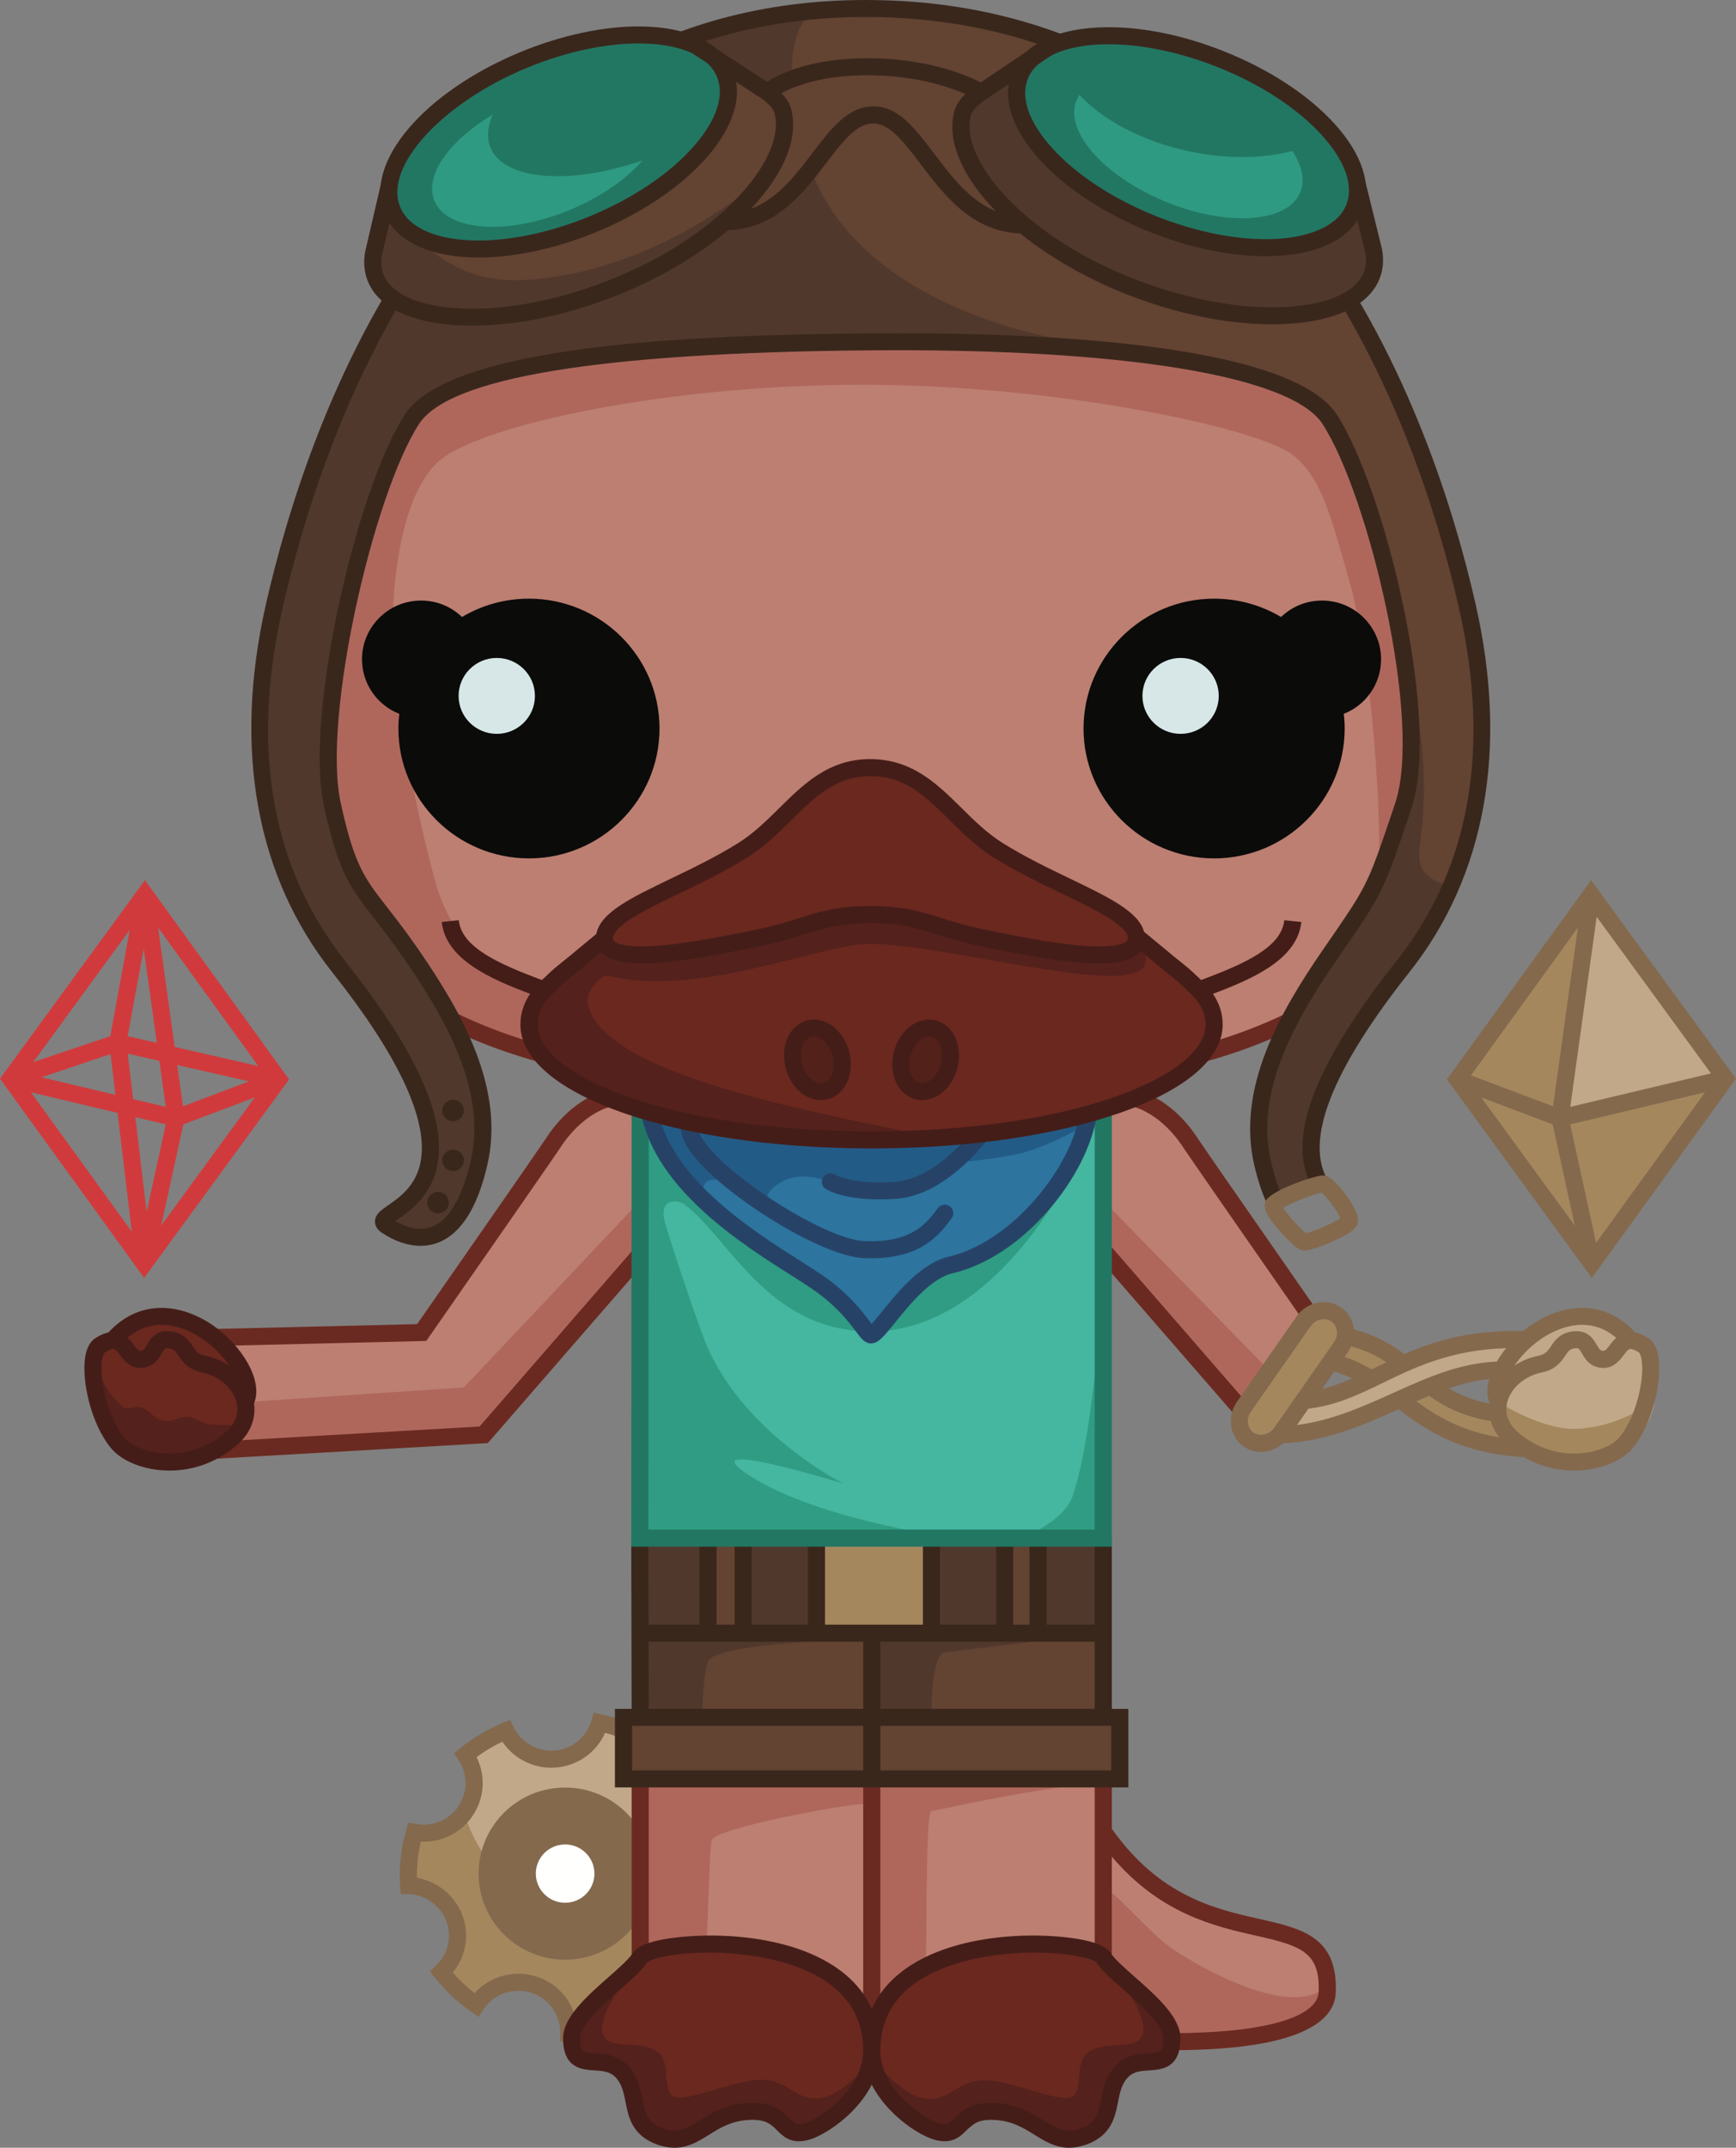 <svg version="1.1" xmlns="http://www.w3.org/2000/svg" xmlns:xlink="http://www.w3.org/1999/xlink" x="0" y="0" width="213.131" height="263.485" viewBox="0, 0, 213.131, 263.485">
  <rect x="0" y="0" width="213.131" height="263.485" fill="#808080" stroke="none"/>
  <g id="Layer_1">
    <path d="M56.131,236.827 C56.338,238.813 55.563,240.673 54.2,241.941 C55.416,243.491 56.852,244.849 58.471,245.964 C59.456,244.47 61.082,243.413 63.008,243.217 C66.406,242.868 69.442,245.323 69.793,248.7 C69.816,248.926 69.826,249.153 69.823,249.375 C70.368,249.365 70.915,249.347 71.467,249.291 C72.672,249.167 73.834,248.923 74.956,248.597 C74.868,248.271 74.798,247.94 74.762,247.595 C74.412,244.222 76.883,241.202 80.279,240.855 C81.909,240.688 83.452,241.171 84.658,242.086 C85.877,240.561 86.849,238.852 87.559,237.018 C85.72,236.113 84.37,234.322 84.146,232.143 C83.841,229.234 85.637,226.597 88.311,225.698 C87.95,224.17 87.405,222.719 86.707,221.365 C86.047,221.698 85.32,221.925 84.541,222.006 C81.143,222.352 78.107,219.897 77.757,216.521 C77.629,215.283 77.882,214.095 78.421,213.067 C76.919,212.289 75.31,211.707 73.621,211.341 C72.953,213.692 70.903,215.519 68.309,215.784 C65.645,216.057 63.213,214.605 62.111,212.341 C60.294,213.085 58.622,214.085 57.14,215.304 C57.697,216.117 58.064,217.075 58.172,218.12 C58.522,221.496 56.054,224.517 52.656,224.864 C52.048,224.926 51.452,224.895 50.881,224.789 C50.279,226.858 50.031,229.059 50.172,231.323 C53.223,231.413 55.809,233.729 56.131,236.827" fill="#C1A889"/>
    <path d="M84.177,232.315 C81.329,234.207 77.91,235.315 74.228,235.315 C66.034,235.315 59.138,229.844 57.003,222.383 C56.004,223.732 54.464,224.679 52.656,224.864 C52.048,224.926 51.452,224.895 50.881,224.789 C50.279,226.858 50.031,229.059 50.172,231.323 C53.223,231.413 55.809,233.729 56.131,236.827 C56.338,238.813 55.563,240.673 54.2,241.941 C55.416,243.491 56.852,244.849 58.472,245.964 C59.456,244.47 61.082,243.413 63.008,243.217 C66.406,242.868 69.442,245.323 69.793,248.7 C69.816,248.927 69.826,249.153 69.823,249.375 C70.368,249.365 70.915,249.347 71.467,249.291 C72.672,249.168 73.834,248.923 74.956,248.597 C74.868,248.272 74.799,247.94 74.762,247.596 C74.412,244.222 76.883,241.202 80.279,240.855 C81.909,240.688 83.452,241.172 84.658,242.086 C85.877,240.561 86.849,238.852 87.559,237.018 C85.771,236.138 84.453,234.416 84.177,232.315" fill="#A5875D"/>
    <path d="M63.651,242.139 C67.265,242.139 70.288,244.765 70.803,248.295 C70.988,248.284 71.172,248.27 71.36,248.252 C72.145,248.17 72.927,248.035 73.733,247.841 C73.728,247.794 73.72,247.749 73.718,247.702 C73.519,245.794 74.081,243.921 75.3,242.431 C76.52,240.942 78.248,240.012 80.17,239.816 C81.684,239.657 83.13,239.969 84.407,240.677 C85.122,239.676 85.735,238.6 86.24,237.461 C84.472,236.276 83.32,234.39 83.1,232.25 C82.784,229.221 84.385,226.402 87.064,225.083 C86.829,224.272 86.537,223.48 86.191,222.711 C85.689,222.879 85.173,222.991 84.646,223.043 C80.613,223.457 77.119,220.552 76.712,216.628 C76.604,215.589 76.725,214.548 77.06,213.571 C76.168,213.167 75.24,212.836 74.287,212.578 C73.25,214.928 71.039,216.555 68.416,216.824 C65.704,217.1 63.14,215.839 61.675,213.675 C60.551,214.199 59.491,214.831 58.508,215.564 C58.888,216.329 59.129,217.16 59.218,218.014 C59.627,221.957 56.733,225.498 52.764,225.904 C52.391,225.942 52.029,225.949 51.666,225.932 C51.324,227.374 51.162,228.862 51.185,230.375 C54.342,230.904 56.841,233.486 57.177,236.721 C57.376,238.642 56.805,240.514 55.593,241.986 C56.402,242.921 57.298,243.77 58.268,244.519 C59.459,243.199 61.096,242.362 62.901,242.177 C63.151,242.151 63.403,242.139 63.651,242.139 z M68.761,250.439 L68.774,249.365 C68.776,249.182 68.769,248.994 68.748,248.807 C68.458,246.022 65.96,243.967 63.116,244.255 C61.574,244.413 60.201,245.245 59.352,246.536 L58.759,247.434 L57.873,246.823 C56.174,245.654 54.658,244.226 53.371,242.583 L52.781,241.83 L53.48,241.179 C54.668,240.076 55.251,238.53 55.085,236.935 C54.823,234.406 52.695,232.443 50.139,232.366 L49.184,232.337 L49.123,231.387 C48.975,229.03 49.226,226.712 49.874,224.498 L50.139,223.585 L51.076,223.762 C51.56,223.852 52.05,223.877 52.55,223.825 C55.363,223.537 57.417,221.026 57.127,218.228 C57.04,217.39 56.744,216.581 56.271,215.889 L55.735,215.105 L56.471,214.498 C58.041,213.206 59.805,212.155 61.711,211.375 L62.626,211.002 L63.059,211.888 C63.988,213.798 66.037,214.966 68.201,214.746 C70.303,214.531 72.035,213.083 72.611,211.056 L72.88,210.11 L73.847,210.319 C75.611,210.704 77.313,211.315 78.903,212.141 L79.835,212.623 L79.353,213.549 C78.892,214.432 78.699,215.423 78.804,216.415 C79.091,219.199 81.568,221.258 84.434,220.966 C85.055,220.903 85.658,220.723 86.234,220.435 L87.166,219.965 L87.644,220.89 C88.389,222.336 88.959,223.873 89.334,225.457 L89.554,226.383 L88.646,226.687 C86.365,227.456 84.944,229.654 85.192,232.036 C85.372,233.785 86.43,235.297 88.024,236.081 L88.886,236.504 L88.539,237.392 C87.788,239.335 86.761,241.132 85.48,242.735 L84.842,243.538 L84.02,242.916 C82.972,242.122 81.709,241.756 80.386,241.893 C79.023,242.034 77.797,242.693 76.93,243.749 C76.067,244.806 75.668,246.133 75.807,247.489 C75.834,247.749 75.888,248.018 75.971,248.317 L76.247,249.31 L75.255,249.599 C73.99,249.967 72.787,250.206 71.574,250.329 C70.966,250.392 70.383,250.41 69.841,250.421 L68.761,250.439" fill="#84694D"/>
    <path d="M68.291,219.351 C74.128,218.755 79.346,222.972 79.948,228.771 C80.547,234.572 76.304,239.756 70.469,240.356 C64.635,240.953 59.414,236.735 58.815,230.936 C58.214,225.136 62.457,219.949 68.291,219.351" fill="#84694D"/>
    <path d="M65.802,230.219 C65.598,228.255 67.037,226.498 69.014,226.295 C70.988,226.094 72.755,227.521 72.961,229.488 C73.165,231.451 71.726,233.208 69.751,233.41 C67.773,233.613 66.006,232.184 65.802,230.219" fill="#FFFFFE"/>
    <path d="M135.007,225.003 C133.971,224.994 134.622,241.468 134.807,249.054 C134.898,252.679 163.065,250.389 162.569,243.492 C162.075,236.596 153.704,237.804 146.549,233.881 C139.394,229.96 136.774,225.015 135.007,225.003" fill="#BC7F71"/>
    <path d="M78.6,217.549 L135.451,217.549 L135.451,247.259 L78.6,247.259 z" fill="#BC7F71"/>
    <path d="M78.421,136.235 L78.796,188.489 L135.451,188.699 L135.451,136.235 L125.452,138.411 C125.452,138.411 127.346,148.805 106.866,148.831 C86.384,148.857 86.67,138.156 86.67,138.156 L78.421,136.235" fill="#45B69F"/>
    <path d="M78.6,189.447 L78.796,209.933 L76.547,210.683 L76.547,217.549 L137.479,218.234 L137.479,210.683 L135.688,210.683 L135.451,189.447 L78.6,189.447" fill="#634332"/>
    <path d="M100.495,188.689 L114.36,188.689 L114.36,199.691 L100.495,199.691 z" fill="#A5875E"/>
    <path d="M114.992,261.489 C118.375,262.44 117.271,258.669 122.377,259.043 C127.483,259.418 128.763,263.632 133.012,262.111 C137.26,260.588 135.313,256.721 137.677,254.17 C140.041,251.618 143.874,254.712 143.874,250.051 C143.874,246.744 137.061,242.609 135.451,240.127 C133.842,237.644 107.028,235.849 107.028,251.559 C107.028,256.967 112.869,260.891 114.992,261.489" fill="#6A281F"/>
    <path d="M99.064,261.489 C95.683,262.44 96.785,258.669 91.679,259.043 C86.572,259.418 85.292,263.632 81.043,262.111 C76.796,260.588 78.742,256.721 76.379,254.17 C74.015,251.618 70.181,254.712 70.181,250.051 C70.181,246.744 76.995,242.609 78.606,240.127 C80.216,237.644 107.029,235.849 107.029,251.559 C107.029,256.967 101.188,260.891 99.064,261.489" fill="#6A281F"/>
    <path d="M74.202,134.909 L70.52,137.16 L51.773,163.476 C51.773,163.476 25.621,164.098 26.372,164.08 C27.124,164.062 30.43,170.649 30.43,170.649 L26.372,177.918 L59.384,176.022 L78.546,154.993 L78.546,136.113" fill="#BC7F71"/>
    <path d="M152.416,173.115 L135.688,154.993 L135.451,136.236 L139.873,134.909 C139.873,134.909 144.5,138.081 147.514,142.195 C150.518,146.297 158.029,157.24 160.826,161.33" fill="#BC7F71"/>
    <path d="M29.895,173.656 C28.141,178.099 22.648,180.114 17.627,178.156 C12.602,176.198 9.952,171.009 11.704,166.567 C13.456,162.123 18.95,160.11 23.972,162.068 C28.997,164.025 31.647,169.213 29.895,173.656" fill="#6A281F"/>
    <path d="M79.776,136.625 L86.244,147.546 L101.308,157.715 L107,164.08 L114.969,155.662 L126.931,149.086 L133.616,136.987 L110.595,139.459 L86.668,138.081 L79.776,136.625" fill="#2D749F"/>
    <path d="M65.564,129.198 C41.106,122.338 32.234,106.787 33.835,85.591 C37.657,46.862 63.376,3.478 106.311,3.478 L106.255,3.478 C149.193,3.478 174.911,46.862 178.731,85.591 C180.332,106.787 171.462,122.338 147.004,129.198 L65.564,129.198" fill="#BC7F71"/>
    <path d="M64.225,74.45 C61.113,74.45 58.222,75.395 55.827,77.012 C54.691,75.594 52.942,74.682 50.976,74.682 C47.555,74.682 44.779,77.439 44.779,80.843 C44.779,83.73 46.781,86.145 49.477,86.812 C49.337,87.635 49.247,88.474 49.247,89.337 C49.247,97.558 55.955,104.224 64.225,104.224 C72.498,104.224 79.203,97.558 79.203,89.337 C79.203,81.116 72.498,74.45 64.225,74.45" fill="#0B0B0A"/>
    <path d="M148.341,74.45 C151.456,74.45 154.346,75.395 156.743,77.012 C157.877,75.594 159.626,74.682 161.589,74.682 C165.012,74.682 167.787,77.439 167.787,80.843 C167.787,83.73 165.787,86.145 163.09,86.812 C163.232,87.635 163.32,88.474 163.32,89.337 C163.32,97.558 156.614,104.224 148.341,104.224 C140.071,104.224 133.363,97.558 133.363,89.337 C133.363,81.116 140.071,74.45 148.341,74.45" fill="#0B0B0A"/>
    <path d="M65.674,85.374 C65.674,87.945 63.577,90.029 60.991,90.029 C58.402,90.029 56.304,87.945 56.304,85.374 C56.304,82.802 58.402,80.717 60.991,80.717 C63.577,80.717 65.674,82.802 65.674,85.374" fill="#D7E7E8"/>
    <path d="M149.627,85.372 C149.627,87.945 147.531,90.029 144.943,90.029 C142.356,90.029 140.258,87.945 140.258,85.372 C140.258,82.802 142.356,80.717 144.943,80.717 C147.531,80.717 149.627,82.802 149.627,85.372" fill="#D7E7E8"/>
    <path d="M148.341,125.649 C148.341,123.941 147.614,122.389 145.96,120.871 C145.552,120.496 144.925,119.837 143.94,119.061 C142.531,117.95 140.89,116.535 139.135,115.108 C139.195,115.05 139.263,114.998 139.318,114.937 C141.589,112.439 125.583,105.989 121.873,103.761 C118.166,101.531 112.955,94.416 107.491,94.452 C102.021,94.488 96.133,101.138 93.702,103.25 C90.637,105.919 86.868,107.614 83.559,109.013 L82.946,109.113 C81.738,109.515 80.49,110.139 79.235,110.897 C77.915,111.539 76.866,112.187 76.23,112.93 C73.437,114.994 70.763,117.375 68.628,119.061 C67.643,119.837 67.017,120.496 66.606,120.871 C64.956,122.389 64.225,123.941 64.225,125.649 C64.225,133.454 83.053,139.784 106.285,139.789 C129.515,139.784 148.341,133.454 148.341,125.649" fill="#6A281F"/>
    <path d="M115.813,130.735 C115.254,132.846 113.513,134.219 111.927,133.805 C110.334,133.391 109.496,131.344 110.05,129.234 C110.609,127.123 112.349,125.75 113.942,126.164 C115.53,126.58 116.37,128.625 115.813,130.735" fill="#52221A"/>
    <path d="M96.755,130.735 C97.314,132.846 99.054,134.219 100.643,133.805 C102.234,133.391 103.073,131.344 102.515,129.234 C101.958,127.123 100.219,125.75 98.629,126.164 C97.036,126.58 96.199,128.625 96.755,130.735" fill="#52221A"/>
    <path d="M203.107,169.499 C203.925,174.2 200.28,178.754 194.964,179.67 C189.65,180.586 184.673,177.516 183.853,172.815 C183.034,168.113 186.681,163.559 191.996,162.642 C197.311,161.726 202.286,164.796 203.107,169.499" fill="#C1A889"/>
    <path d="M183.644,173.304 L176.393,170.621 L169.653,165.8 L164.889,164.353 L164.586,165.001 L164.039,161.249 L161.899,160.782 L154.543,169.497 L152.177,174.72 L153.82,177.078 L157.304,175.75 L164.105,166.019 L163.493,167.319 L168.687,169.401 L176.155,175.242 L186.928,178.312 L183.644,173.304" fill="#A5875E"/>
    <path d="M159.96,171.833 L163.885,171.04 L170.244,168.048 L178.498,165.157 L186.928,164.353 L183.994,167.874 L173.625,170.876 L163.783,174.906 L159.077,175.692 L156.715,176.06 L159.96,171.833" fill="#C1A889"/>
    <path d="M140.487,116.852 C140.136,115.93 119.208,116.852 107.546,112.043 C103.752,110.479 82.013,117.842 78.673,117.211 C75.333,116.577 74.019,115.538 73.621,115.825 C71.664,117.248 64.972,122.69 65.39,125.334 C65.803,127.979 68.642,131.742 71.533,133.121 C74.42,134.5 89.932,138.566 91.801,138.831 C93.675,139.097 120.658,140.982 115.779,139.827 C104.017,137.04 74.103,132.553 72.13,123.125 C71.841,121.747 73.801,119.455 74.634,119.677 C85.286,122.515 100.761,115.893 106.468,115.8 C116.699,115.636 143.172,123.929 140.487,116.852" fill="#54211C"/>
    <path d="M135.192,231.943 C135.177,230.054 140.437,236.41 143.131,238.493 C145.827,240.579 157.961,247.767 162.575,243.89 C165.972,241.038 160.547,252.955 144.808,250.466 C143.871,250.319 137.402,241.545 135.451,240.127 C134.155,239.188 135.206,233.636 135.192,231.943" fill="#AF675C"/>
    <path d="M79.606,239.492 C81.255,237.899 67.626,248.244 70.181,251.772 C71.533,253.64 74.096,252.027 75.509,253.082 C76.921,254.137 79.142,261.791 81.043,262.111 C82.946,262.43 88.876,258.695 91.679,259.043 C94.484,259.391 94.916,261.55 97.817,262.129 C100.717,262.709 105.426,257.442 106.417,254.571 C107.409,251.699 104.285,256.575 101.163,257.314 C98.039,258.053 97.072,255.466 94.024,255.17 C90.974,254.876 85.846,257.387 83.316,257.314 C80.788,257.24 82.795,252.954 80.566,251.623 C78.335,250.293 75.599,251.385 74.32,250.072 C72.534,248.244 76.995,242.017 79.606,239.492" fill="#54211C"/>
    <path d="M134.696,239.552 C133.047,237.961 146.675,248.306 144.122,251.833 C142.769,253.701 140.206,252.088 138.792,253.143 C137.38,254.197 135.16,261.851 133.257,262.172 C131.355,262.49 125.427,258.755 122.623,259.104 C119.818,259.451 119.386,261.611 116.485,262.191 C113.585,262.769 108.876,257.503 107.885,254.631 C106.894,251.759 110.017,256.637 113.139,257.375 C116.261,258.114 117.229,255.527 120.278,255.232 C123.328,254.938 128.456,257.449 130.983,257.375 C133.514,257.302 131.505,253.015 133.736,251.685 C135.968,250.354 138.701,251.445 139.982,250.133 C141.765,248.306 137.308,242.079 134.696,239.552" fill="#54211C"/>
    <path d="M133.496,218.837 C124.371,219.873 115.085,222.124 114.36,222.165 C113.695,222.201 113.798,233.607 113.67,241.258 C113.631,243.592 110.819,242.121 109.524,243.96 C108.136,245.93 107.934,250.985 106.972,251.576 C106.713,251.734 106.654,250.223 106.639,248.483 C106.577,240.741 108.047,221.296 106.159,221.3 C103.853,221.306 87.795,224.27 87.378,225.757 C87.111,226.708 87.006,233.288 86.75,238.498 C86.704,239.396 86.613,238.493 86.185,238.513 C85.099,238.563 79.756,240.347 78.6,240.427 C78.311,240.447 78.453,243.078 78.398,240.511 C78.235,232.811 78.887,217.346 78.887,217.346 L133.95,217.384" fill="#AF675C"/>
    <path d="M171.821,78.285 L168.504,63.937 L163.255,51.453 C163.255,51.453 159.816,48.198 158.401,47.539 C152.956,44.999 134.801,42.896 134.801,42.896 L103.023,41.974 L70.181,44.067 C70.181,44.067 56.004,46.549 52.453,49.514 C51.948,49.934 51.408,50.627 50.864,51.478 C62.383,7.335 108.292,2.757 103.191,3.385 C58.879,8.833 39.039,52.308 34.37,81.074 C30.033,107.792 48.611,124.397 62.765,128.052 C66.667,129.06 65.674,121.335 65.674,121.335 C59.041,118.632 55.151,114.558 53.342,107.798 C51.209,99.834 49.823,92.481 49.046,85.669 C47.172,84.869 45.831,82.824 45.831,80.408 C45.831,78.322 46.837,76.522 48.313,75.548 C48.298,75.053 48.301,74.572 48.296,74.081 C48.363,72.378 48.98,61.046 53.777,56.661 C58.797,52.076 82.717,47.047 106.934,47.203 C130.639,47.355 154.662,52.607 158.722,55.813 C162.183,58.547 163.288,62.957 165.68,71.335 C168.074,79.712 169.542,97.034 169.314,106.324 C169.254,108.78 173.057,95.922 173.057,95.922 L171.821,78.285" fill="#AF675C"/>
    <path d="M30.106,172.016 L56.951,170.206 L77.898,148.039 L78.546,154.993 L59.384,176.022 L27.995,177.727 L30.106,172.016" fill="#AF675C"/>
    <path d="M135.688,153.683 L152.717,172.584 L155.831,168.132 L135.688,147.538 L135.688,153.683" fill="#AF675C"/>
    <path d="M86.924,148.039 C86.924,148.039 85.602,145.512 86.924,144.89 C87.982,144.39 90.3,145.251 90.3,145.251 L94.193,148.039 C94.193,148.039 93.289,146.424 96.075,144.927 C98.859,143.431 102.507,145.251 102.507,145.251 L109.879,146.035 L114.693,144.588 L117.119,142.6 C117.119,142.6 120.483,142.448 124.584,141.657 C128.683,140.864 134.087,137.555 134.087,137.555 L121.126,139.105 L106.907,139.895 L86.244,138.081 L79.776,136.625 L83.061,143.468 L86.924,148.039" fill="#235B87"/>
    <path d="M78.6,139.845 L78.796,188.489 L115.985,188.489 C115.985,188.489 100.58,186.409 92.227,181.162 C83.875,175.913 103.584,182.021 103.584,182.021 C103.584,182.021 90.531,175.566 86.244,163.764 C81.951,151.962 78.6,139.845 78.6,139.845" fill="#2F9C83"/>
    <path d="M135.451,156.413 L135.451,188.699 L125.831,188.489 C125.831,188.489 130.641,186.601 131.689,183.547 C134.424,175.577 135.451,156.413 135.451,156.413" fill="#2F9C83"/>
    <path d="M86.924,188.489 L78.796,188.489 L78.796,200.356 L79.177,200.356 C79.086,202.544 78.791,209.565 78.796,209.932 L86.236,210.683 C86.236,210.683 86.163,206.192 86.924,203.84 C87.682,201.489 106.161,201.094 106.161,201.094 L86.924,200.093 L86.924,188.489" fill="#51382C"/>
    <path d="M91.556,188.489 L100.494,188.489 L100.494,199.691 L91.556,199.691 z" fill="#51382C"/>
    <path d="M113.883,188.158 L122.718,188.158 L122.718,199.691 L113.883,199.691 z" fill="#51382C"/>
    <path d="M127.439,188.699 L134.801,188.699 L134.801,199.691 L127.439,199.691 z" fill="#51382C"/>
    <path d="M107.029,200.356 L107.029,209.874 L114.36,210.253 C114.36,210.253 114.274,202.981 115.985,202.699 L135.451,200.356 L107.029,200.356" fill="#51382C"/>
    <path d="M11.581,166.231 C11.581,166.23 12.109,170.171 15.067,172.567 C15.779,173.143 16.626,172.357 17.486,172.703 C18.394,173.07 18.972,174.137 20.026,174.306 C21.332,174.515 21.797,173.796 23.034,173.812 C23.853,173.824 24.686,174.623 25.669,174.738 C27.878,174.992 30.192,174.676 30.192,174.676 L23.063,178.905 L15.495,178.157 L12.267,172.807" fill="#54211C"/>
    <path d="M183.97,172.016 C183.97,172.016 189.161,175.352 193.275,175.29 C198.106,175.218 201.886,172.583 201.886,172.583 L199.656,176.973 L192.928,179.67 L185.658,176.479 L183.97,172.016" fill="#A5875D"/>
    <path d="M132.165,142.6 C132.165,142.6 122.715,163.329 107,163.34 C94.27,163.349 89.651,151.993 84.025,147.751 C83.334,147.228 80.586,146.749 81.734,150.353 C82.882,153.954 78.304,143.772 78.304,143.772 L78.871,138.081 L91.247,150.924 L99.017,156.413 L104.667,161.471 L107.3,162.884 L112.933,156.413 C112.933,156.413 118.747,155.023 120.435,154.011 C123.946,151.904 132.165,142.6 132.165,142.6" fill="#2F9C83"/>
    <path d="M77.548,217.549 L79.649,217.549 L79.649,240.29 L77.548,240.29 z" fill="#6B2A21"/>
    <path d="M105.976,217.549 L108.079,217.549 L108.079,253.082 L105.976,253.082 z" fill="#6B2A21"/>
    <path d="M154.65,235.425 C149.175,234.193 142.38,232.649 136.502,224.355 L136.502,217.549 L134.398,217.549 L134.398,240.127 L136.502,240.127 L136.502,227.769 C142.453,234.801 149.155,236.329 154.183,237.463 C159.672,238.697 162.09,239.451 161.894,244.356 C161.764,247.53 155.03,249.426 143.862,249.426 L143.874,251.514 L143.877,251.514 C156.85,251.514 163.809,249.067 163.994,244.439 C164.268,237.591 159.811,236.588 154.65,235.425" fill="#6B2A21"/>
    <path d="M140.953,251.909 C139.781,251.984 138.175,252.089 136.905,253.463 C135.741,254.718 135.448,256.192 135.192,257.491 C134.858,259.194 134.614,260.425 132.656,261.127 C130.896,261.76 129.725,261.12 128.129,260.127 C126.742,259.263 125.014,258.189 122.455,258.001 C122.183,257.98 121.928,257.972 121.69,257.972 C119.064,257.972 117.961,259.075 117.157,259.881 C116.622,260.415 116.417,260.598 115.979,260.598 C115.784,260.598 115.548,260.56 115.277,260.483 C113.543,259.996 108.079,256.384 108.079,251.559 C108.079,240.119 123.757,239.539 126.899,239.539 C131.417,239.539 134.185,240.332 134.567,240.693 C135.225,241.712 136.502,242.835 137.974,244.134 C140.021,245.938 142.825,248.41 142.825,250.051 C142.825,251.786 142.503,251.807 140.953,251.909 z M98.779,260.483 C98.508,260.56 98.272,260.598 98.077,260.598 C97.639,260.598 97.432,260.415 96.899,259.881 C96.02,259.001 94.814,257.758 91.602,258.001 C89.041,258.189 87.314,259.263 85.928,260.127 C84.332,261.12 83.16,261.759 81.4,261.127 C79.443,260.425 79.2,259.194 78.863,257.491 C78.607,256.192 78.319,254.718 77.151,253.463 C75.882,252.089 74.276,251.984 73.101,251.909 C71.553,251.807 71.231,251.786 71.231,250.051 C71.231,248.41 74.035,245.938 76.084,244.134 C77.555,242.835 78.829,241.712 79.455,240.738 C79.871,240.332 82.637,239.539 87.155,239.539 C90.297,239.539 105.976,240.119 105.976,251.559 C105.976,256.384 100.514,259.996 98.779,260.483 z M139.368,242.57 C138.067,241.422 136.837,240.339 136.333,239.561 C135.002,237.508 127.725,237.449 126.899,237.449 C118.669,237.449 109.979,239.905 107.028,246.425 C104.075,239.905 95.388,237.449 87.155,237.449 C86.329,237.449 79.052,237.508 77.722,239.561 C77.218,240.339 75.987,241.422 74.687,242.57 C72.081,244.868 69.129,247.471 69.129,250.051 C69.129,253.744 71.436,253.893 72.966,253.994 C74.005,254.062 74.904,254.12 75.607,254.877 C76.367,255.699 76.578,256.766 76.8,257.894 C77.159,259.718 77.608,261.99 80.688,263.093 C81.423,263.356 82.113,263.485 82.798,263.485 C84.491,263.485 85.788,262.678 87.042,261.898 C88.356,261.08 89.714,260.233 91.756,260.085 C93.94,259.922 94.64,260.584 95.409,261.353 C96.002,261.948 96.742,262.688 98.077,262.688 C98.471,262.688 98.887,262.625 99.352,262.494 C101.203,261.974 105.141,259.461 107.028,255.749 C108.914,259.461 112.853,261.974 114.705,262.494 C115.168,262.625 115.585,262.688 115.978,262.688 L115.979,262.688 C117.315,262.688 118.053,261.948 118.649,261.353 C119.416,260.584 120.109,259.923 122.3,260.085 C124.34,260.233 125.699,261.08 127.011,261.898 C128.267,262.678 129.564,263.485 131.258,263.485 C131.942,263.485 132.631,263.356 133.368,263.093 C136.448,261.99 136.896,259.718 137.255,257.894 C137.479,256.766 137.689,255.699 138.45,254.877 C139.153,254.12 140.051,254.062 141.093,253.994 C142.62,253.893 144.926,253.744 144.926,250.051 C144.926,247.471 141.974,244.868 139.368,242.57" fill="#451D18"/>
    <path d="M108.079,211.728 L136.427,211.728 L136.427,217.191 L108.079,217.191 z M77.599,211.728 L105.977,211.728 L105.977,217.191 L77.599,217.191 z M79.627,201.4 L105.977,201.4 L105.977,209.64 L79.648,209.64 L79.627,201.4 z M108.079,201.4 L134.398,201.4 L134.398,209.64 L108.079,209.64 z M136.502,209.64 L136.502,188.699 L134.398,188.699 L134.398,199.31 L128.49,199.31 L128.49,188.699 L126.388,188.699 L126.388,199.31 L124.393,199.31 L124.393,188.699 L122.291,188.699 L122.291,199.31 L115.412,199.31 L115.412,188.699 L113.308,188.699 L113.308,199.31 L101.289,199.31 L101.289,188.699 L99.183,188.699 L99.183,199.31 L92.299,199.31 L92.299,188.699 L90.197,188.699 L90.197,199.31 L87.972,199.31 L87.972,188.699 L85.872,188.699 L85.872,199.31 L79.624,199.31 L79.598,188.697 L77.496,188.702 L77.547,209.64 L75.496,209.64 L75.496,219.278 L138.53,219.278 L138.53,209.64 L136.502,209.64" fill="#3A271C"/>
    <path d="M26.398,165.125 L26.35,163.036 L51.212,162.444 C56.617,154.68 66.471,140.517 66.971,139.739 C70.247,134.646 74.363,133.759 74.537,133.723 L74.956,135.77 C74.826,135.799 71.511,136.559 68.741,140.865 C68.084,141.887 53.266,163.166 52.636,164.072 L52.331,164.508 L26.398,165.125" fill="#6B2A21"/>
    <path d="M26.433,178.959 L26.312,176.874 L58.879,175.003 L78.002,153 L79.592,154.367 L59.889,177.039 L26.433,178.959" fill="#6B2A21"/>
    <path d="M27.725,175.692 C25.221,177.864 22.583,178.32 20.812,178.32 C18.109,178.32 16.025,177.28 15.235,176.313 C13.266,173.907 12.216,169.488 12.503,167.028 C12.593,166.268 12.789,165.963 12.848,165.918 C13.432,165.544 13.752,165.488 13.89,165.488 C13.967,165.488 14.084,165.488 14.335,165.752 C14.479,165.904 14.606,166.075 14.737,166.246 C15.245,166.908 15.938,167.817 17.23,167.817 C17.477,167.817 17.735,167.782 17.995,167.709 C19.039,167.427 19.508,166.633 19.849,166.053 C20.22,165.42 20.289,165.385 20.554,165.399 C21.313,165.43 21.488,165.687 21.907,166.31 C22.397,167.034 23.066,168.024 24.79,168.372 C27.318,168.88 29.228,170.925 29.138,173.03 C29.097,174.005 28.609,174.925 27.725,175.692 z M24.942,164.311 C26.307,165.257 27.382,166.41 28.144,167.536 C27.287,166.966 26.294,166.543 25.206,166.324 C24.33,166.147 24.062,165.749 23.653,165.147 C23.153,164.405 22.466,163.386 20.64,163.311 L20.508,163.307 C19.027,163.307 18.405,164.366 18.033,164.999 C17.772,165.441 17.638,165.642 17.441,165.695 C17.062,165.797 16.903,165.624 16.41,164.982 C16.238,164.754 16.06,164.526 15.867,164.323 C15.795,164.248 15.72,164.187 15.646,164.123 C19.269,161.043 23.283,163.16 24.942,164.311 z M26.144,162.596 C22.556,160.107 17.346,159.082 13.315,163.464 C12.817,163.568 12.285,163.793 11.709,164.161 C11.061,164.578 10.639,165.359 10.458,166.482 C9.994,169.369 11.173,174.657 13.604,177.631 C14.985,179.319 17.816,180.41 20.812,180.41 C22.941,180.41 26.112,179.865 29.106,177.266 C30.437,176.113 31.173,174.678 31.239,173.117 C31.251,172.795 31.229,172.476 31.188,172.161 C32.364,169.328 29.634,165.016 26.144,162.596" fill="#451D18"/>
    <path d="M159.945,161.929 C155.731,155.872 145.866,141.693 145.332,140.865 C142.562,136.559 139.25,135.799 139.109,135.768 L139.538,133.723 C139.711,133.759 143.828,134.646 147.104,139.739 C147.459,140.294 152.907,148.146 161.676,160.741 L159.945,161.929" fill="#6B2A21"/>
    <path d="M151.677,173.68 L134.893,154.367 L136.484,153 L153.27,172.314 L151.677,173.68" fill="#6B2A21"/>
    <path d="M198.84,176.313 C198.051,177.28 195.967,178.32 193.263,178.32 C191.49,178.32 188.853,177.864 186.35,175.692 C185.465,174.926 184.977,174.005 184.937,173.027 C184.846,170.925 186.756,168.88 189.283,168.372 C191.01,168.024 191.68,167.035 192.168,166.31 C192.584,165.687 192.76,165.43 193.564,165.398 C193.788,165.398 193.854,165.422 194.227,166.053 C194.565,166.633 195.034,167.428 196.079,167.709 C196.341,167.782 196.598,167.817 196.845,167.817 C198.134,167.817 198.83,166.908 199.338,166.246 C199.466,166.075 199.598,165.904 199.738,165.753 C199.988,165.488 200.107,165.488 200.187,165.488 C200.323,165.488 200.642,165.544 201.223,165.917 C201.286,165.963 201.482,166.268 201.57,167.028 C201.86,169.488 200.809,173.907 198.84,176.313 z M159.231,174.823 L160.638,172.812 C164.048,172.418 166.862,171.066 169.826,169.626 C173.752,167.72 178.147,165.595 184.916,165.393 C184.481,165.925 184.096,166.478 183.769,167.038 C179.218,167.219 175.228,168.996 171.023,170.894 C167.328,172.561 163.519,174.27 159.231,174.823 z M153.902,175.754 C153.115,175.209 152.968,174.054 153.579,173.18 L160.901,162.705 C161.286,162.155 161.891,161.827 162.519,161.827 C162.854,161.827 163.172,161.923 163.439,162.108 C163.811,162.364 164.052,162.763 164.121,163.234 C164.193,163.732 164.066,164.246 163.762,164.68 L156.44,175.153 C155.85,175.997 154.669,176.281 153.902,175.754 z M168.905,167.749 C168.732,167.833 168.561,167.914 168.389,167.997 C167.274,167.341 166.186,166.832 165.071,166.47 L165.487,165.873 C165.644,165.648 165.776,165.411 165.885,165.166 C167.693,165.664 169.064,166.361 170.209,167.121 C169.766,167.331 169.332,167.541 168.905,167.749 z M163.804,168.282 C164.55,168.484 165.282,168.756 166.016,169.102 C164.797,169.637 163.589,170.093 162.323,170.402 L163.804,168.282 z M175.459,171.238 C177.151,172.456 179.406,173.706 183.038,174.351 C183.24,175.053 183.583,175.718 184.066,176.328 C179.408,175.556 176.412,173.751 173.885,171.909 C174.41,171.676 174.934,171.454 175.459,171.238 z M182.885,172.16 C182.883,172.173 182.881,172.187 182.88,172.203 C180.704,171.758 179.124,171.066 177.873,170.322 C179.5,169.767 181.141,169.351 182.83,169.179 C182.531,170.25 182.517,171.276 182.885,172.16 z M198.429,164.123 C198.355,164.188 198.278,164.248 198.206,164.324 C198.015,164.526 197.838,164.754 197.664,164.982 C197.17,165.624 197.016,165.797 196.631,165.695 C196.437,165.642 196.301,165.441 196.043,164.999 C195.669,164.366 195.046,163.307 193.564,163.307 L193.436,163.311 C191.608,163.386 190.922,164.405 190.422,165.147 C190.014,165.749 189.744,166.147 188.869,166.324 C187.781,166.543 186.788,166.967 185.932,167.536 C186.691,166.41 187.766,165.257 189.132,164.311 C190.79,163.161 194.803,161.042 198.429,164.123 z M203.615,166.482 C203.436,165.359 203.017,164.578 202.363,164.161 C201.791,163.793 201.258,163.568 200.759,163.464 C196.726,159.084 191.52,160.109 187.93,162.597 C187.614,162.817 187.309,163.054 187.007,163.302 C180.651,163.129 176.164,164.49 172.409,166.114 C170.909,164.985 168.989,163.825 166.206,163.093 C166.202,163.04 166.206,162.988 166.2,162.935 C166.047,161.885 165.494,160.982 164.638,160.393 C164.019,159.964 163.285,159.737 162.519,159.737 C161.202,159.737 159.953,160.4 159.176,161.514 L151.853,171.988 C150.583,173.808 150.964,176.266 152.703,177.469 C153.324,177.897 154.055,178.124 154.82,178.124 C155.823,178.124 156.784,177.737 157.532,177.064 C162.884,176.813 167.366,174.839 171.69,172.886 C175.025,175.406 179.259,178.32 187.066,178.753 C189.377,180.079 191.627,180.41 193.263,180.41 C196.259,180.41 199.088,179.319 200.471,177.631 C202.9,174.657 204.079,169.369 203.615,166.482" fill="#84694D"/>
    <path d="M136.502,189.743 L77.496,189.743 L77.548,136.234 C77.548,135.658 78.018,135.191 78.6,135.191 C79.182,135.191 79.651,135.661 79.651,136.237 L79.598,187.654 L134.398,187.654 L134.398,136.235 C134.398,135.66 134.869,135.191 135.451,135.191 C136.032,135.191 136.502,135.66 136.502,136.235 L136.502,189.743" fill="#227763"/>
    <path d="M106.934,164.809 C106.183,164.809 105.748,164.232 105.091,163.358 C104.2,162.173 102.706,160.188 99.752,158.152 C99.066,157.679 98.192,157.125 97.191,156.491 C90.997,152.566 80.629,145.998 78.712,136.679 C78.595,136.113 78.964,135.562 79.531,135.446 C80.098,135.33 80.655,135.695 80.771,136.26 C82.511,144.712 92.408,150.983 98.323,154.729 C99.35,155.38 100.247,155.95 100.95,156.434 C104.183,158.666 105.87,160.905 106.775,162.107 C106.854,162.212 106.934,162.321 107.015,162.425 C107.362,162.045 107.839,161.453 108.251,160.947 C110.178,158.563 113.091,154.96 116.46,154.172 C124.32,152.334 131.58,143.161 132.576,136.495 C132.664,135.925 133.199,135.535 133.772,135.616 C134.346,135.702 134.743,136.232 134.656,136.803 C133.54,144.267 125.723,154.153 116.942,156.206 C114.278,156.829 111.636,160.095 109.889,162.255 C108.471,164.008 107.824,164.807 106.936,164.809 L106.934,164.809" fill="#264367"/>
    <path d="M106.925,154.359 C106.619,154.359 106.304,154.353 105.977,154.338 C100.536,154.104 87.381,145.763 84.32,140.61 C83.543,139.303 83.385,138.171 83.846,137.246 C84.105,136.729 84.735,136.517 85.255,136.774 C85.774,137.031 85.989,137.657 85.73,138.174 C85.637,138.357 85.696,138.813 86.129,139.548 C88.83,144.092 101.313,152.046 106.069,152.251 C111.582,152.501 113.575,150.396 115.127,148.228 C115.464,147.759 116.12,147.647 116.593,147.984 C117.068,148.318 117.178,148.97 116.84,149.441 C115.122,151.834 112.801,154.359 106.925,154.359" fill="#264367"/>
    <path d="M108.022,147.141 C103.48,147.141 101.589,146.001 101.368,145.854 C100.883,145.538 100.75,144.89 101.07,144.406 C101.388,143.926 102.043,143.793 102.523,144.109 C102.531,144.113 104.581,145.329 109.813,144.992 C115.022,144.659 119.538,138.553 119.581,138.491 C119.925,138.025 120.582,137.919 121.051,138.259 C121.52,138.599 121.626,139.252 121.284,139.719 C121.076,140.003 116.133,146.682 109.946,147.078 C109.259,147.122 108.618,147.141 108.022,147.141" fill="#264367"/>
    <path d="M148.007,130.242 L147.436,128.231 C169.955,121.913 180.084,108.003 178.399,85.706 C174.521,46.389 148.177,4.579 107,4.558 C65.822,4.579 39.478,46.389 35.598,85.731 C33.915,108.003 44.043,121.913 66.564,128.231 L65.992,130.242 C42.687,123.704 31.756,108.667 33.505,85.55 C35.534,64.965 43.474,44.508 55.292,29.406 C69.066,11.801 86.937,2.489 106.971,2.469 C106.99,2.469 107.009,2.469 107.029,2.469 C127.062,2.489 144.933,11.801 158.707,29.406 C170.524,44.508 178.466,64.965 180.494,85.526 C182.242,108.667 171.311,123.704 148.007,130.242" fill="#6B2A21"/>
    <path d="M51.693,75.765 C48.856,75.765 46.546,78.06 46.546,80.88 C46.546,83.229 48.152,85.268 50.447,85.837 L51.391,86.069 L51.228,87.025 C51.084,87.871 51.013,88.64 51.013,89.374 C51.013,97.007 57.262,103.216 64.941,103.216 C72.621,103.216 78.868,97.007 78.868,89.374 C78.868,81.741 72.621,75.532 64.941,75.532 C62.141,75.532 59.44,76.355 57.132,77.914 L56.325,78.458 L55.72,77.699 C54.735,76.469 53.266,75.765 51.693,75.765 z M64.941,105.306 C56.103,105.306 48.912,98.159 48.912,89.374 C48.912,88.793 48.949,88.199 49.025,87.573 C46.288,86.502 44.445,83.869 44.445,80.88 C44.445,76.908 47.697,73.675 51.693,73.675 C53.592,73.675 55.376,74.402 56.722,75.695 C59.203,74.22 62.025,73.443 64.941,73.443 C73.78,73.443 80.97,80.59 80.97,89.374 C80.97,98.159 73.78,105.306 64.941,105.306" fill="#0B0B0A"/>
    <path d="M149.059,75.532 C141.378,75.532 135.129,81.741 135.129,89.374 C135.129,97.007 141.378,103.216 149.059,103.216 C156.736,103.216 162.984,97.007 162.984,89.374 C162.984,88.64 162.915,87.871 162.769,87.025 L162.606,86.069 L163.551,85.837 C165.847,85.268 167.454,83.229 167.454,80.88 C167.454,78.06 165.144,75.765 162.307,75.765 C160.731,75.765 159.264,76.469 158.28,77.699 L157.673,78.458 L156.869,77.914 C154.557,76.355 151.858,75.532 149.059,75.532 z M149.059,105.306 C140.219,105.306 133.027,98.159 133.027,89.374 C133.027,80.59 140.219,73.443 149.059,73.443 C151.972,73.443 154.797,74.22 157.278,75.695 C158.623,74.402 160.408,73.675 162.307,73.675 C166.302,73.675 169.555,76.908 169.555,80.88 C169.555,83.869 167.712,86.502 164.973,87.573 C165.05,88.199 165.088,88.793 165.088,89.374 C165.088,98.159 157.896,105.306 149.059,105.306" fill="#0B0B0A"/>
    <path d="M107,138.8 C82.47,138.794 65.992,132.025 65.992,125.705 C65.992,124.246 66.644,122.973 68.036,121.693 C68.142,121.597 68.261,121.482 68.397,121.352 C68.776,120.986 69.294,120.487 69.995,119.933 C70.807,119.296 71.69,118.558 72.627,117.775 C73.004,117.463 73.409,117.133 73.802,116.808 C74.637,117.724 76.282,118.196 78.754,118.196 C82.692,118.196 88.329,117.124 93.833,115.965 C95.772,115.557 97.299,115.078 98.647,114.655 C101.067,113.896 103.156,113.24 106.909,113.24 C110.574,113.24 112.664,113.896 115.085,114.655 C116.432,115.078 117.961,115.557 119.899,115.965 C125.402,117.124 131.038,118.196 134.977,118.196 C137.561,118.196 139.242,117.682 140.038,116.673 C140.49,117.044 140.933,117.412 141.362,117.772 C142.305,118.555 143.192,119.293 144.001,119.932 C144.704,120.487 145.224,120.986 145.603,121.352 C145.737,121.482 145.856,121.597 145.962,121.694 C147.356,122.973 148.006,124.246 148.006,125.705 C148.006,132.025 131.53,138.794 107,138.8 z M83.287,109.667 C85.96,108.379 88.992,106.922 91.792,105.166 C93.862,103.867 95.54,102.211 97.161,100.609 C100.094,97.715 102.624,95.215 106.909,95.215 C111.107,95.215 113.639,97.715 116.57,100.608 C118.191,102.211 119.868,103.867 121.94,105.166 C124.741,106.922 127.771,108.38 130.445,109.667 C134.395,111.566 138.479,113.533 138.479,115.131 C138.463,115.734 137.12,116.107 134.977,116.107 C131.231,116.107 125.726,115.057 120.335,113.921 C118.497,113.534 117.082,113.092 115.716,112.661 C113.132,111.851 110.897,111.15 106.821,111.15 C102.834,111.15 100.601,111.851 98.014,112.661 C96.649,113.092 95.235,113.534 93.399,113.921 C88.006,115.057 82.499,116.107 78.754,116.107 C76.614,116.107 75.27,115.733 75.252,115.162 C75.252,113.533 79.338,111.566 83.287,109.667 z M159.767,113.111 L157.676,112.891 C157.321,116.202 152.892,118.204 147.462,120.231 C147.438,120.208 147.415,120.183 147.391,120.159 C147.295,120.072 147.187,119.968 147.068,119.852 C146.656,119.456 146.093,118.915 145.308,118.297 C144.512,117.667 143.638,116.94 142.712,116.17 C141.99,115.568 141.231,114.94 140.456,114.309 C139.78,111.843 136.176,110.103 131.36,107.786 C128.739,106.524 125.763,105.093 123.062,103.399 C121.187,102.223 119.591,100.649 118.051,99.126 C115.064,96.177 111.974,93.126 106.821,93.126 C101.757,93.126 98.668,96.177 95.682,99.126 C94.138,100.649 92.546,102.223 90.669,103.399 C87.967,105.093 84.995,106.524 82.371,107.786 C77.397,110.179 73.714,111.955 73.213,114.577 C72.55,115.117 71.9,115.658 71.278,116.175 C70.355,116.944 69.485,117.669 68.688,118.297 C67.905,118.915 67.342,119.456 66.932,119.852 C66.812,119.968 66.703,120.072 66.61,120.158 C66.584,120.182 66.562,120.206 66.535,120.231 C61.104,118.204 56.676,116.202 56.323,112.891 L54.232,113.111 C54.721,117.691 60.174,120.078 65.079,121.921 C64.287,123.098 63.891,124.348 63.891,125.705 C63.891,134.211 82.808,140.877 106.969,140.889 C106.987,140.889 107.011,140.889 107.03,140.889 C131.191,140.877 150.108,134.211 150.108,125.705 C150.108,124.348 149.71,123.098 148.92,121.921 C153.824,120.078 159.279,117.691 159.767,113.111" fill="#451D18"/>
    <path d="M114.078,127.173 C113.127,127.173 112.14,128.189 111.784,129.536 C111.577,130.328 111.606,131.152 111.873,131.799 C112.002,132.118 112.312,132.676 112.908,132.832 C113.927,133.096 115.115,132.003 115.514,130.506 C115.912,128.985 115.397,127.476 114.387,127.212 C114.287,127.186 114.185,127.173 114.078,127.173 z M113.216,134.96 C112.933,134.96 112.648,134.924 112.373,134.853 C111.292,134.571 110.4,133.745 109.925,132.586 C109.487,131.516 109.422,130.244 109.75,129.007 C110.361,126.696 112.14,125.083 114.078,125.083 C114.363,125.083 114.646,125.12 114.921,125.192 C117.071,125.752 118.246,128.374 117.546,131.036 C116.933,133.348 115.153,134.96 113.216,134.96" fill="#451D18"/>
    <path d="M99.921,127.173 C99.815,127.173 99.711,127.186 99.609,127.212 C98.601,127.476 98.084,128.985 98.487,130.506 C98.884,132.003 100.085,133.096 101.09,132.832 C101.688,132.676 101.996,132.118 102.127,131.799 C102.39,131.152 102.423,130.328 102.216,129.536 C101.858,128.189 100.873,127.173 99.921,127.173 z M100.781,134.96 L100.781,134.96 C98.844,134.96 97.064,133.347 96.454,131.037 C95.751,128.374 96.926,125.752 99.076,125.192 C99.352,125.12 99.635,125.083 99.921,125.083 C101.858,125.083 103.638,126.696 104.247,129.007 C104.574,130.244 104.513,131.516 104.074,132.586 C103.6,133.745 102.707,134.571 101.624,134.853 C101.352,134.924 101.067,134.96 100.781,134.96" fill="#451D18"/>
    <path d="M22.505,137.936 L31.276,134.635 L19.791,150.355 L22.505,137.936 z M14.436,136.531 L16.178,151.098 L3.803,134.005 L14.436,136.531 z M13.538,127.12 L4.087,130.296 L15.927,114.089 L13.538,127.12 z M21.445,128.437 L19.408,113.791 L31.71,130.782 L21.445,128.437 z M20.351,137.937 L18.006,148.682 L16.614,137.049 L20.351,137.937 z M15.674,127.118 L17.645,116.366 L19.255,127.937 L15.674,127.118 z M15.682,129.264 L19.564,130.151 L20.347,135.788 L16.348,134.839 L15.682,129.264 z M13.57,129.315 L14.17,134.32 L5.092,132.163 L13.57,129.315 z M22.46,135.72 L21.754,130.651 L30.572,132.665 L22.46,135.72 z M17.793,107.98 L0,132.333 L17.7,156.777 L35.49,132.423 L17.793,107.98" fill="#D13A3C"/>
    <path d="M195.427,154.993 L211.834,132.335 L195.34,109.763 L178.937,132.42 L195.427,154.993" fill="#A5875D"/>
    <path d="M195.34,109.763 L191.531,137.16 L211.834,132.335 L195.34,109.763" fill="#C1A889"/>
    <path d="M190.626,137.936 L193.339,150.356 L181.856,134.635 L190.626,137.936 z M190.671,135.72 L180.59,131.926 L193.72,113.791 L190.671,135.72 z M196.025,112.476 L210.058,131.684 L192.785,135.788 L196.025,112.476 z M195.952,152.477 L192.778,137.937 L209.327,134.005 L195.952,152.477 z M195.339,107.98 L177.64,132.423 L195.432,156.777 L213.131,132.333 L195.339,107.98" fill="#84694D"/>
    <path d="M162.748,145.063 C161.603,142.935 161.413,140.057 161.742,136.235 C162.509,127.338 181.096,116.201 181.934,92.65 C182.594,74.084 167.787,-0.347 106.253,1.046 C58.034,2.136 37.474,46.513 31.881,80.717 C28.256,102.899 38.292,116.636 47.833,127.364 C60.991,142.161 46.825,150.353 46.825,150.353 C46.825,150.353 58.026,157.558 58.826,142.6 C59.957,121.445 41.263,108.499 40.534,97.066 C39.7,83.957 44.745,57.351 52.453,49.514 C60.161,41.676 148.669,36.991 161.605,49.682 C170.332,58.24 172.824,82.097 173.121,94.17 C173.422,106.245 159.213,116.968 156.11,130.167 C154.108,138.687 153.995,144.702 155.884,148.231" fill="#634332"/>
    <path d="M100.351,1.025 C100.351,1.025 96.918,2.314 97.226,9.693 C97.252,10.305 95.635,9.894 94.627,11.976 C92.742,15.862 90.786,23.323 90.146,26.336 C89.734,28.283 93.363,25.45 93.729,26.658 C93.915,27.266 99.498,20.661 99.724,21.237 C106.634,38.833 132.165,41.974 132.165,41.974 C132.165,41.974 66.881,38.353 50.559,50.714 C46.222,54 42.118,81.051 40.397,91.387 C38.255,104.224 51.095,116.349 55.104,124.464 C56.989,128.275 59.468,136.831 58.867,141.034 C58.482,143.748 56.816,149.897 54.296,151.014 C52.551,151.789 45.917,151.091 46.819,149.414 C47.117,148.856 51.442,146.219 52.453,142.866 C53.182,140.442 52.495,136.072 51.228,133.879 C49.093,130.182 43.571,122.147 41.349,118.5 C38.274,113.454 33.465,103.804 32.351,98.023 C31.408,93.145 32.762,78.433 32.762,78.433 L40.615,50.208 L48.287,36.648 L75.471,31.086 L90.371,17.876 L92.276,13.534 L88.967,7.886 L83.737,4.968 L100.351,1.025" fill="#51382C"/>
    <path d="M175.276,107.382 C177.999,109.753 178.693,107.364 178.693,107.364 L173.057,117.512 L163.738,132.094 L160.811,139.105 L162.143,145.382 L156.34,147.79 L154.623,143.468 L154.623,136.235 L156.679,128.143 L160.811,120.863 L166.096,113.001 L170.065,105.241 L173.057,98.365 L173.103,87.799 L171.821,78.285 C171.821,78.285 171.174,74.542 171.375,75.276 C178.41,101.259 171.915,104.456 175.276,107.382" fill="#51382C"/>
    <path d="M51.629,152.837 C50.094,152.837 48.461,152.289 46.861,151.219 C46.182,150.764 46.037,150.239 46.034,149.878 C46.027,148.992 46.754,148.485 47.677,147.845 C49.087,146.866 51.219,145.388 51.692,142.215 C52.455,137.078 48.786,129.354 40.777,119.257 C31.442,107.486 28.624,91.911 32.627,74.221 C37.679,51.905 54.967,0 106.253,0 C158.723,0 176.137,51.905 181.185,74.221 C185.193,91.911 182.375,107.486 173.038,119.257 C163.468,131.325 160.107,139.936 163.045,144.848 L161.238,145.916 C157.762,140.104 161.081,130.961 171.388,117.964 C180.447,106.544 183.052,91.98 179.136,74.68 C174.196,52.854 157.202,2.09 106.253,2.09 C56.484,2.09 39.621,52.854 34.68,74.68 C30.764,91.98 33.37,106.544 42.427,117.964 C50.926,128.679 54.638,136.711 53.771,142.52 C53.165,146.586 50.379,148.52 48.882,149.559 C48.772,149.635 48.652,149.716 48.542,149.797 C49.691,150.464 51.416,151.131 53.052,150.484 C55.139,149.661 56.779,146.855 57.801,142.37 C59.74,133.844 54.792,125.136 49.694,117.742 C48.175,115.541 46.977,114.003 45.915,112.647 C43.014,108.927 41.556,107.06 39.773,98.926 C37.337,87.811 43.785,59.974 49.678,50.888 C55.216,42.346 84.677,41.094 106.353,40.895 L106.685,40.892 C125.616,40.718 158.237,41.783 164.14,50.888 C170.004,59.932 176.975,88.333 173.254,99.284 L172.815,100.584 C169.806,109.46 169.727,109.614 164.557,117.112 L164.123,117.742 C159.025,125.136 154.076,133.844 156.015,142.37 C156.437,144.227 156.967,145.805 157.59,147.062 L155.704,147.984 C155.007,146.58 154.424,144.846 153.964,142.831 C151.848,133.521 157.034,124.327 162.387,116.56 L162.823,115.93 C167.879,108.602 167.879,108.602 170.822,99.917 L171.262,98.617 C174.712,88.469 168.012,60.716 162.371,52.019 C158.516,46.074 137.707,42.702 106.706,42.981 L106.374,42.983 C73.616,43.284 55.136,46.324 51.443,52.019 C45.82,60.692 39.539,88.049 41.827,98.481 C43.509,106.153 44.702,107.68 47.578,111.366 C48.601,112.677 49.874,114.309 51.428,116.56 C56.782,124.327 61.968,133.521 59.85,142.831 C58.654,148.094 56.627,151.322 53.83,152.426 C53.132,152.7 52.391,152.837 51.629,152.837" fill="#3A271C"/>
    <path d="M47.29,24.957 L46.182,33 C46.182,33 48.611,45.574 74.871,35.456 C101.132,25.338 94.768,14.34 96.102,13.593 C97.436,12.847 89.708,8.371 89.708,8.371 L87.248,17.008 C87.248,17.008 80.612,24.715 73.766,27.084 C66.922,29.453 60.079,32.068 50.701,28.678 C49.512,28.247 47.29,24.957 47.29,24.957" fill="#634332"/>
    <path d="M47.774,24.271 C47.774,24.271 52.477,34.866 63.979,34.365 C83.493,33.515 97.721,17.687 93.57,22.286 C85.629,31.086 54.296,47.67 46.182,33 C45.106,31.056 47.774,24.271 47.774,24.271" fill="#51382C"/>
    <path d="M88.988,9.018 C91.31,14.593 84.053,22.873 72.783,27.51 C61.511,32.15 50.491,31.391 48.167,25.816 C45.845,20.24 53.101,11.961 64.372,7.324 C75.644,2.684 86.664,3.443 88.988,9.018" fill="#227763"/>
    <path d="M78.388,5.33 C74.245,5.33 69.41,6.381 64.773,8.288 C54.237,12.623 47.077,20.467 49.139,25.417 C50.221,28.015 53.729,29.504 58.765,29.504 C62.908,29.504 67.745,28.453 72.38,26.546 C77.685,24.363 82.233,21.304 85.189,17.93 C87.975,14.751 88.979,11.728 88.016,9.419 C86.932,6.819 83.423,5.33 78.388,5.33 z M58.765,31.592 C52.836,31.592 48.621,29.634 47.195,26.216 C44.613,20.014 51.982,11.291 63.97,6.357 C68.855,4.347 73.975,3.24 78.388,3.24 C84.315,3.24 88.532,5.201 89.957,8.619 C91.241,11.701 90.111,15.494 86.775,19.302 C83.61,22.914 78.784,26.173 73.187,28.476 C68.3,30.486 63.179,31.592 58.765,31.592" fill="#3A271C"/>
    <path d="M46.886,31.322 L44.838,30.851 L46.75,22.632 L48.8,23.103 L46.886,31.322" fill="#3A271C"/>
    <path d="M57.987,39.958 C57.564,39.958 57.15,39.949 56.739,39.935 C50.636,39.705 46.528,37.792 45.177,34.55 C44.709,33.426 44.595,32.179 44.838,30.845 L46.907,31.217 C46.735,32.15 46.809,33.003 47.12,33.75 C48.122,36.16 51.658,37.652 56.821,37.847 C62.448,38.062 69.1,36.715 75.545,34.063 C89.009,28.521 96.519,19.147 95.087,13.865 C94.857,13.019 93.483,12.02 92.85,11.67 L84.98,6.532 L86.134,4.787 L93.941,9.884 C94.155,10.001 96.597,11.405 97.117,13.323 C99.049,20.447 89.928,30.406 76.349,35.993 C70.094,38.568 63.628,39.958 57.987,39.958" fill="#3A271C"/>
    <path d="M60.215,18.099 C59.719,16.897 59.858,15.515 60.496,14.061 C55.138,17.234 52.053,21.551 53.338,24.638 C54.901,28.39 62.318,28.901 69.903,25.78 C73.755,24.195 76.905,21.976 78.871,19.686 C69.989,22.741 61.887,22.149 60.215,18.099" fill="#2E9A81"/>
    <path d="M167.129,24.646 L168.344,32.671 C168.344,32.671 166.081,45.276 139.689,35.508 C113.297,25.737 119.511,14.656 118.166,13.927 C116.825,13.199 124.49,8.62 124.49,8.62 L127.064,17.223 C127.064,17.223 133.805,24.843 140.681,27.122 C147.558,29.4 154.434,31.925 163.764,28.41 C164.949,27.963 167.129,24.646 167.129,24.646" fill="#634332"/>
    <path d="M124.65,8.698 C124.65,8.698 118.436,10.664 118.389,15.382 C118.328,21.516 125.557,31.123 138.239,34.955 C151.511,38.967 162.804,39.188 166.614,36.108 C170.963,32.594 166.824,25.396 166.824,25.396 C166.824,25.396 159.248,35.64 140.843,27.199 C124.349,19.637 124.65,8.698 124.65,8.698" fill="#51382C"/>
    <path d="M125.22,9.259 C122.973,14.864 130.339,23.048 141.671,27.534 C153.005,32.024 164.014,31.12 166.261,25.514 C168.508,19.909 161.143,11.726 149.812,7.237 C138.478,2.749 127.469,3.653 125.22,9.259" fill="#227763"/>
    <path d="M136.101,5.428 C130.958,5.428 127.254,7.004 126.197,9.646 C125.264,11.968 126.309,14.978 129.137,18.119 C132.137,21.453 136.727,24.452 142.059,26.564 C146.586,28.357 151.317,29.344 155.38,29.344 C160.526,29.344 164.227,27.769 165.285,25.128 C166.215,22.804 165.172,19.795 162.344,16.653 C159.345,13.319 154.752,10.32 149.422,8.207 C144.897,6.415 140.165,5.428 136.101,5.428 z M155.38,31.434 L155.38,31.434 C150.995,31.434 146.119,30.421 141.28,28.505 C135.651,26.276 130.783,23.082 127.57,19.512 C124.181,15.749 123,11.969 124.245,8.872 C125.656,5.355 129.976,3.338 136.101,3.338 C140.488,3.338 145.364,4.352 150.2,6.267 C155.831,8.497 160.698,11.691 163.912,15.261 C167.298,19.024 168.479,22.803 167.237,25.901 C165.828,29.417 161.507,31.434 155.38,31.434" fill="#3A271C"/>
    <path d="M167.614,31.002 L165.593,22.81 L167.636,22.314 L169.658,30.504 L167.614,31.002" fill="#3A271C"/>
    <path d="M156.171,39.789 C150.64,39.789 144.336,38.487 138.218,36.064 C124.565,30.657 115.313,20.821 117.147,13.669 C117.643,11.746 120.069,10.308 120.345,10.15 L128.016,4.988 L129.195,6.718 L121.457,11.921 C120.765,12.323 119.402,13.342 119.186,14.185 C117.824,19.485 125.459,28.761 138.996,34.122 C145.476,36.689 152.135,37.944 157.77,37.659 C162.93,37.396 166.444,35.856 167.415,33.435 C167.717,32.684 167.777,31.83 167.594,30.899 L169.658,30.498 C169.919,31.83 169.821,33.078 169.367,34.21 C168.061,37.468 163.98,39.434 157.878,39.745 C157.319,39.774 156.751,39.789 156.171,39.789" fill="#3A271C"/>
    <path d="M145.965,18.559 C140.189,17.331 135.373,14.719 132.524,11.639 C132.385,11.845 132.266,12.063 132.172,12.292 C130.609,16.043 135.49,21.614 143.075,24.735 C150.659,27.858 158.074,27.346 159.638,23.595 C160.259,22.104 159.848,20.324 158.667,18.526 C155.082,19.461 150.628,19.551 145.965,18.559" fill="#2E9A81"/>
    <path d="M119.846,12.196 C119.802,12.166 114.9,9.235 106.537,9.235 C98.323,9.235 94.926,12.065 94.892,12.093 L93.502,10.525 C93.658,10.388 97.437,7.147 106.537,7.147 C115.541,7.147 120.738,10.285 120.956,10.42 L119.846,12.196" fill="#3A271C"/>
    <path d="M125.647,28.641 C119.472,28.641 115.91,23.938 113.046,20.157 C111.006,17.467 109.246,15.142 107.203,15.142 C107.203,15.142 107.195,15.142 107.19,15.142 C105.141,15.149 103.422,17.402 101.433,20.011 C98.637,23.68 95.157,28.247 88.987,28.247 L88.987,26.158 C94.112,26.158 96.982,22.391 99.758,18.751 C101.987,15.827 104.093,13.064 107.184,13.052 C110.309,12.998 112.443,15.887 114.727,18.903 C117.442,22.487 120.52,26.551 125.647,26.551 L125.649,26.551 L125.649,28.641 L125.647,28.641" fill="#3A271C"/>
    <path d="M55.104,147.536 C55.104,148.265 54.511,148.856 53.777,148.856 C53.046,148.856 52.453,148.265 52.453,147.536 C52.453,146.808 53.046,146.219 53.777,146.219 C54.511,146.219 55.104,146.808 55.104,147.536" fill="#3A271C"/>
    <path d="M56.951,142.353 C56.951,143.082 56.356,143.672 55.624,143.672 C54.894,143.672 54.296,143.082 54.296,142.353 C54.296,141.625 54.894,141.034 55.624,141.034 C56.356,141.034 56.951,141.625 56.951,142.353" fill="#3A271C"/>
    <path d="M56.951,136.236 C56.951,136.965 56.356,137.555 55.624,137.555 C54.894,137.555 54.296,136.965 54.296,136.236 C54.296,135.508 54.894,134.918 55.624,134.918 C56.356,134.918 56.951,135.508 56.951,136.236" fill="#3A271C"/>
    <path d="M157.53,148.16 C158.064,149.032 159.641,150.737 160.333,151.29 C161.237,151.098 163.707,150.049 164.554,149.454 C164.219,148.589 162.871,146.798 162.235,146.313 C161.327,146.464 158.579,147.554 157.53,148.16 z M160.154,153.409 L160.154,153.409 C159.968,153.409 159.801,153.378 159.646,153.316 C158.769,152.97 156.023,150.044 155.443,148.676 C155.234,148.188 155.211,147.766 155.369,147.389 C155.93,146.046 161.42,144.207 162.38,144.207 C162.535,144.207 162.672,144.225 162.8,144.264 C164.019,144.622 166.731,148.174 166.731,149.737 C166.731,150.466 166.237,151.113 163.709,152.256 C163.285,152.449 161.115,153.409 160.154,153.409" fill="#84694D"/>
  </g>
</svg>
